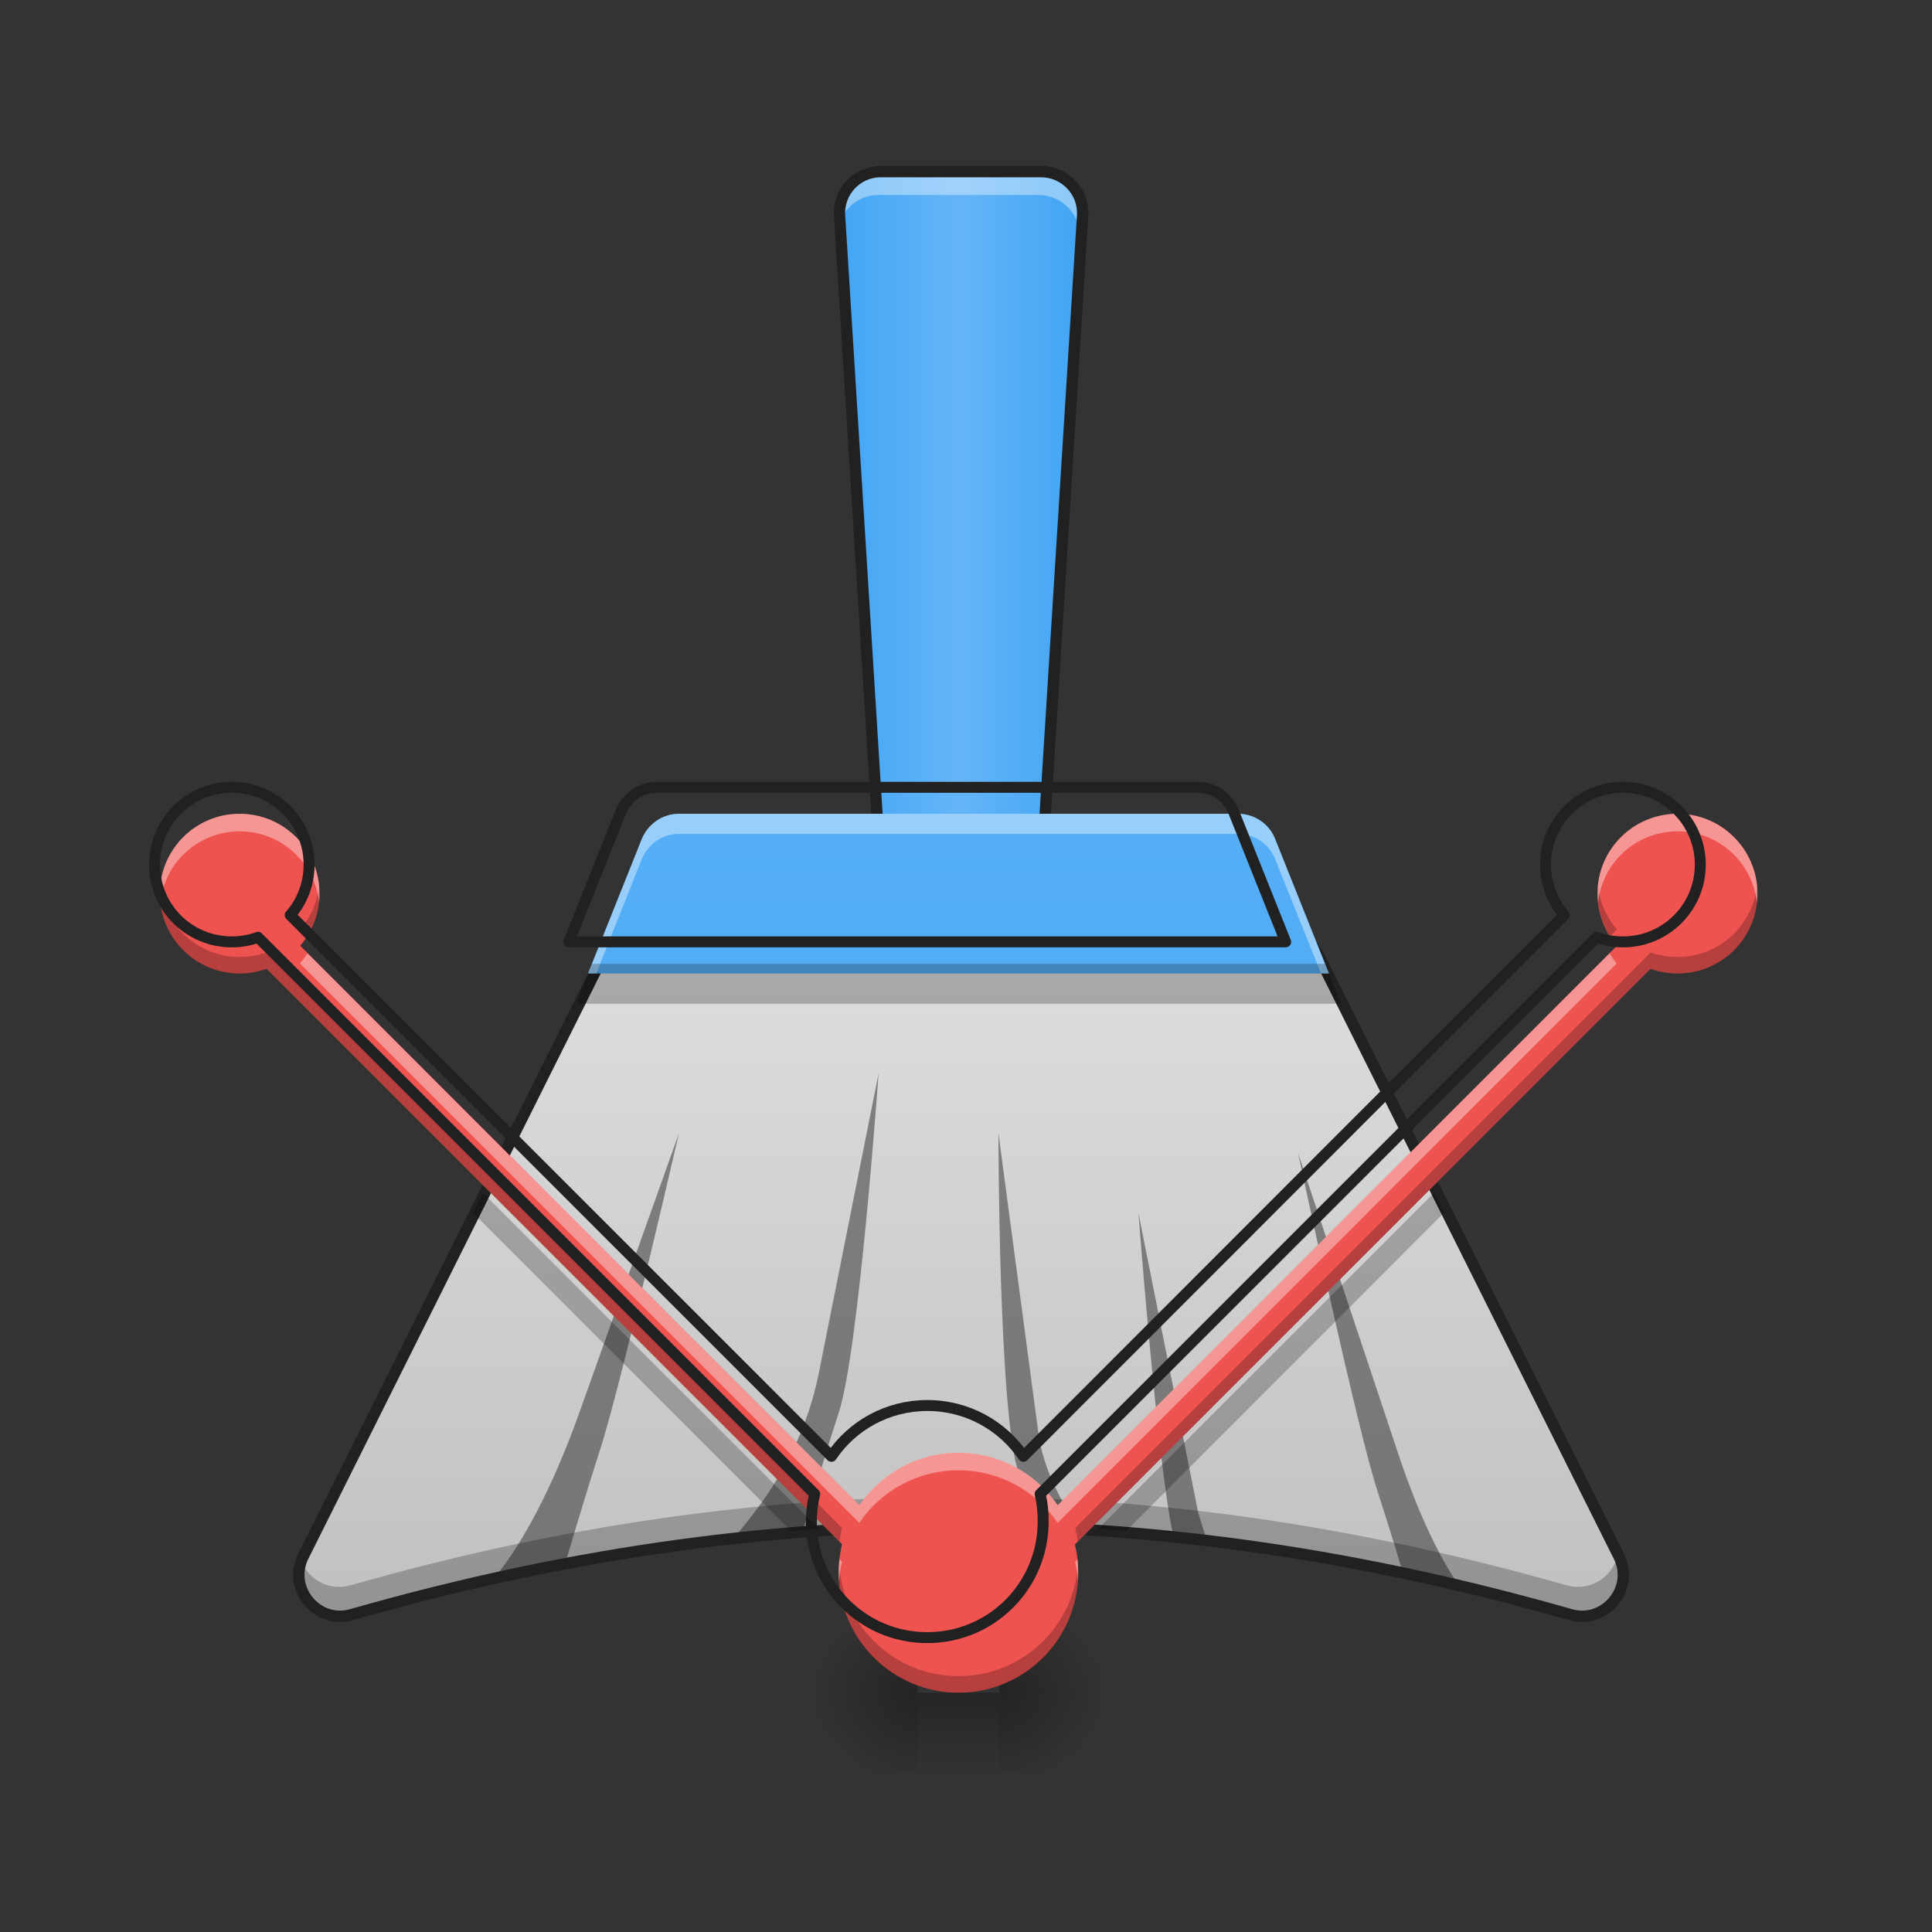 <svg height="24" viewBox="0 0 24 24" width="24" xmlns="http://www.w3.org/2000/svg" xmlns:xlink="http://www.w3.org/1999/xlink"><rect x="0" y="0" width="24" height="24" fill="#333333" stroke="none"/><linearGradient id="a" gradientUnits="userSpaceOnUse" x1="11.907" x2="11.907" y1="21.025" y2="11.103"><stop offset="0" stop-color="#bdbdbd"/><stop offset="1" stop-color="#e0e0e0"/></linearGradient><linearGradient id="b" gradientTransform="matrix(.032 0 0 .047 3.789 10.079)" gradientUnits="userSpaceOnUse" x1="254" x2="254" y1="233.5" y2="254.667"><stop offset="0" stop-opacity=".275"/><stop offset="1" stop-opacity="0"/></linearGradient><linearGradient id="c"><stop offset="0" stop-opacity=".314"/><stop offset=".222" stop-opacity=".275"/><stop offset="1" stop-opacity="0"/></linearGradient><radialGradient id="d" cx="450.909" cy="189.579" gradientTransform="matrix(0 -.059 -.072 -0 25.88 47.696)" gradientUnits="userSpaceOnUse" r="21.167" xlink:href="#c"/><radialGradient id="e" cx="450.909" cy="189.579" gradientTransform="matrix(-0 .059 .072 0 -2.065 -5.646)" gradientUnits="userSpaceOnUse" r="21.167" xlink:href="#c"/><radialGradient id="f" cx="450.909" cy="189.579" gradientTransform="matrix(-0 -.059 .072 -0 -2.065 47.696)" gradientUnits="userSpaceOnUse" r="21.167" xlink:href="#c"/><radialGradient id="g" cx="450.909" cy="189.579" gradientTransform="matrix(0 .059 -.072 0 25.88 -5.646)" gradientUnits="userSpaceOnUse" r="21.167" xlink:href="#c"/><linearGradient id="h" gradientUnits="userSpaceOnUse" x1="10.401" x2="13.414" y1="6.637" y2="6.637"><stop offset="0" stop-color="#42a5f5"/><stop offset=".5" stop-color="#64b5f6"/><stop offset="1" stop-color="#42a5f5"/></linearGradient><linearGradient id="i" gradientUnits="userSpaceOnUse" x1="11.907" x2="11.907" y1="21.025" y2="1.924"><stop offset="0" stop-color="#42a5f5"/><stop offset="1" stop-color="#64b5f6"/></linearGradient><path d="m11.906 11.582h-3.969c-.195 0-.371.109-.461.281l-3.719 7.445c-.199.398.172.848.602.723 5.125-1.465 9.969-1.465 15.098 0 .43.125.801-.324.602-.723l-3.723-7.445c-.086-.172-.266-.281-.461-.281zm0 0" fill="url(#a)"/><path d="m10.914 13.336-.742 3.719c-.199.992-.711 1.637-1.039 2.031.281-.031.559-.059.84-.078.152-.516.328-1.098.445-1.457.25-.742.496-4.215.496-4.215zm-2.48.742-1.238 3.473c-.34.949-.711 1.629-1.035 2.023.289-.062.578-.121.867-.176.145-.488.305-1.016.414-1.352.25-.742.992-3.969.992-3.969zm3.969 0s0 3.473.25 4.219c.059.176.129.406.207.652.168.008.34.016.512.027-.176-.328-.41-.703-.473-1.176zm3.723.25s.742 3.473.992 4.215c.082.25.195.613.305.98.227.051.457.102.688.156-.266-.395-.516-.941-.746-1.633zm-1.984.742s.246 3.219.434 4.004c.137.012.277.027.414.043-.039-.102-.07-.211-.105-.324zm0 0" fill="#414141" fill-opacity=".588"/><path d="m11.906 18.594c-2.492 0-4.984.367-7.547 1.098-.285.082-.543-.086-.629-.324-.137.383.219.781.629.664 5.125-1.465 9.969-1.465 15.098 0 .406.117.762-.281.625-.664-.082.238-.344.406-.625.324-2.562-.73-5.059-1.098-7.551-1.098zm0 0" fill-opacity=".235"/><path d="m253.976 32.06h-84.659c-4.166 0-7.916 2.333-9.832 5.999l-79.326 158.818c-4.25 8.499 3.666 18.082 12.832 15.415 109.323-31.247 212.646-31.247 322.053 0 9.166 2.666 17.082-6.916 12.832-15.415l-79.409-158.818c-1.833-3.666-5.666-5.999-9.832-5.999zm0 0" fill="none" stroke="#212121" stroke-linecap="round" stroke-linejoin="round" stroke-width="3" transform="matrix(.047 0 0 .047 0 10.079)"/><path d="m11.398 21.027h1.016v.992h-1.016zm0 0" fill="url(#b)"/><path d="m12.414 21.027h1.355v-.996h-1.355zm0 0" fill="url(#d)"/><path d="m11.398 21.027h-1.352v.992h1.352zm0 0" fill="url(#e)"/><path d="m11.398 21.027h-1.352v-.996h1.352zm0 0" fill="url(#f)"/><path d="m12.414 21.027h1.355v.992h-1.355zm0 0" fill="url(#g)"/><g fill="#ef5350"><path d="m11.906 18.047c.824 0 1.488.668 1.488 1.488 0 .824-.664 1.492-1.488 1.492-.82 0-1.488-.668-1.488-1.492 0-.82.668-1.488 1.488-1.488zm0 0"/><path d="m2.977 10.109c.547 0 .992.445.992.992 0 .551-.445.992-.992.992-.547 0-.992-.441-.992-.992 0-.547.445-.992.992-.992zm0 0"/><path d="m2.875 11.598.352-.352 9.121 9.125-.352.348zm0 0"/><path d="m20.941 11.598-.352-.352-9.121 9.125.352.348zm0 0"/><path d="m20.84 10.109c.547 0 .992.445.992.992 0 .551-.445.992-.992.992-.551 0-.996-.441-.996-.992 0-.547.445-.992.996-.992zm0 0"/></g><path d="m3.965 11c-.023.207-.105.395-.238.547l.09.086c.098-.152.152-.336.152-.531 0-.035 0-.07-.004-.102zm15.887 0c-.004.031-.008.066-.008.102 0 .195.059.379.156.531l.086-.086c-.129-.152-.215-.34-.234-.547zm-17.863 0c0 .035-.004.066-.004.102 0 .551.441.992.992.992.117 0 .23-.02.336-.059l7.117 7.117c.008-.059.016-.117.031-.172l-7.148-7.148c-.105.035-.219.055-.336.055-.516 0-.934-.387-.988-.887zm19.836 0c-.051.5-.473.887-.984.887-.121 0-.234-.02-.336-.055l-7.148 7.148c.012.055.023.113.031.172l7.117-7.117c.102.039.215.059.336.059.547 0 .992-.441.992-.992 0-.035-.004-.066-.008-.102zm-8.434 8.434c-.051.777-.695 1.387-1.484 1.387s-1.43-.609-1.484-1.387c0 .035-.004.07-.004.102 0 .828.664 1.492 1.488 1.492s1.488-.664 1.488-1.492c0-.031 0-.066-.004-.102zm0 0" fill-opacity=".235"/><path d="m2.977 10.109c-.551 0-.992.445-.992.992 0 .039.004.074.008.109.051-.496.473-.883.984-.883.512 0 .934.387.988.883.004-.035.004-.07.004-.109 0-.547-.441-.992-.992-.992zm17.863 0c-.551 0-.996.445-.996.992 0 .039.004.074.008.109.055-.496.473-.883.988-.883.512 0 .93.387.984.883.004-.035.008-.07.008-.109 0-.547-.445-.992-.992-.992zm-17.02 1.734c-.027.043-.059.086-.094.125l6.949 6.949c.266-.395.719-.652 1.23-.652.516 0 .965.258 1.234.652l6.945-6.949c-.035-.039-.062-.082-.09-.125l-6.855 6.855c-.27-.395-.719-.652-1.234-.652-.512 0-.965.258-1.23.652zm9.566 7.527-.031.031c.02.078.031.16.035.246.004-.039.004-.074.004-.113 0-.055-.004-.109-.008-.164zm-2.957 0c-.008.055-.012.109-.012.164 0 .039.004.074.004.113.008-.086.02-.168.039-.246zm0 0" fill="#fff" fill-opacity=".392"/><path d="m239.977 815.04c-44.405 0-79.992 35.902-79.992 79.992 0 44.405 35.587 79.992 79.992 79.992 9.448 0 18.581-1.575 27.084-4.724l576.323 576.323c-2.205 9.133-3.464 18.581-3.464 28.344 0 66.765 53.538 120.303 119.989 120.303s119.989-53.538 119.989-120.303c0-9.763-.945-19.211-3.149-28.344l576.323-576.323c8.188 3.149 17.321 4.724 27.084 4.724 44.09 0 79.992-35.587 79.992-79.992 0-44.09-35.902-79.992-79.992-79.992-44.405 0-80.307 35.902-80.307 79.992 0 20.156 7.558 38.422 19.526 52.278l-559.947 560.261c-21.73-31.808-57.947-52.593-99.518-52.593-41.256 0-77.788 20.785-99.203 52.593l-560.261-560.261c12.282-13.857 19.526-32.123 19.526-52.278 0-44.09-35.587-79.992-79.992-79.992zm0 0" fill="none" stroke="#212121" stroke-linecap="round" stroke-linejoin="round" stroke-width="11.339" transform="scale(.012)"/><path d="m10.914 2.152c-.297 0-.531.25-.512.547l.496 7.938c.016.273.242.484.512.484h.992c.273 0 .496-.211.516-.484l.496-7.938c.02-.297-.219-.547-.516-.547zm0 0" fill="url(#h)"/><path d="m10.914 2.152c-.297 0-.531.25-.512.547l.008.137c.047-.234.254-.414.504-.414h1.984c.254 0 .461.18.508.414l.008-.137c.02-.297-.219-.547-.516-.547zm0 0" fill="#fff" fill-opacity=".392"/><path d="m232.811-169.088c-6.333 0-11.332 5.333-10.916 11.666l10.582 169.317c.333 5.833 5.166 10.332 10.916 10.332h21.165c5.833 0 10.582-4.5 10.999-10.332l10.582-169.317c.417-6.333-4.666-11.666-10.999-11.666zm0 0" fill="none" stroke="#212121" stroke-linecap="round" stroke-linejoin="round" stroke-width="3" transform="matrix(.047 0 0 .047 0 10.079)"/><path d="m8.434 10.109c-.203 0-.383.125-.461.312l-.668 1.672h9.203l-.668-1.672c-.074-.188-.258-.312-.461-.312zm0 0" fill="url(#i)"/><path d="m8.434 10.109c-.203 0-.383.125-.461.312l-.668 1.672h.102l.566-1.422c.078-.188.258-.312.461-.312h6.945c.203 0 .387.125.461.312l.57 1.422h.098l-.668-1.672c-.074-.188-.258-.312-.461-.312zm0 0" fill="#fff" fill-opacity=".392"/><path d="m7.355 11.973-.199.496h9.5l-.195-.496zm0 0" fill-opacity=".235"/><path d="m679.935 815.04c-16.376 0-30.863 10.078-37.162 25.194l-53.853 134.79h741.976l-53.853-134.79c-5.984-15.117-20.785-25.194-37.162-25.194zm0 0" fill="none" stroke="#212121" stroke-linecap="round" stroke-linejoin="round" stroke-width="11.339" transform="scale(.012)"/><path d="m6 14.82-.125.246 3.953 3.953c.113-.012.23-.02.344-.027zm11.812 0-4.172 4.172c.117.008.23.016.348.027l3.949-3.953zm0 0" fill-opacity=".235"/></svg>